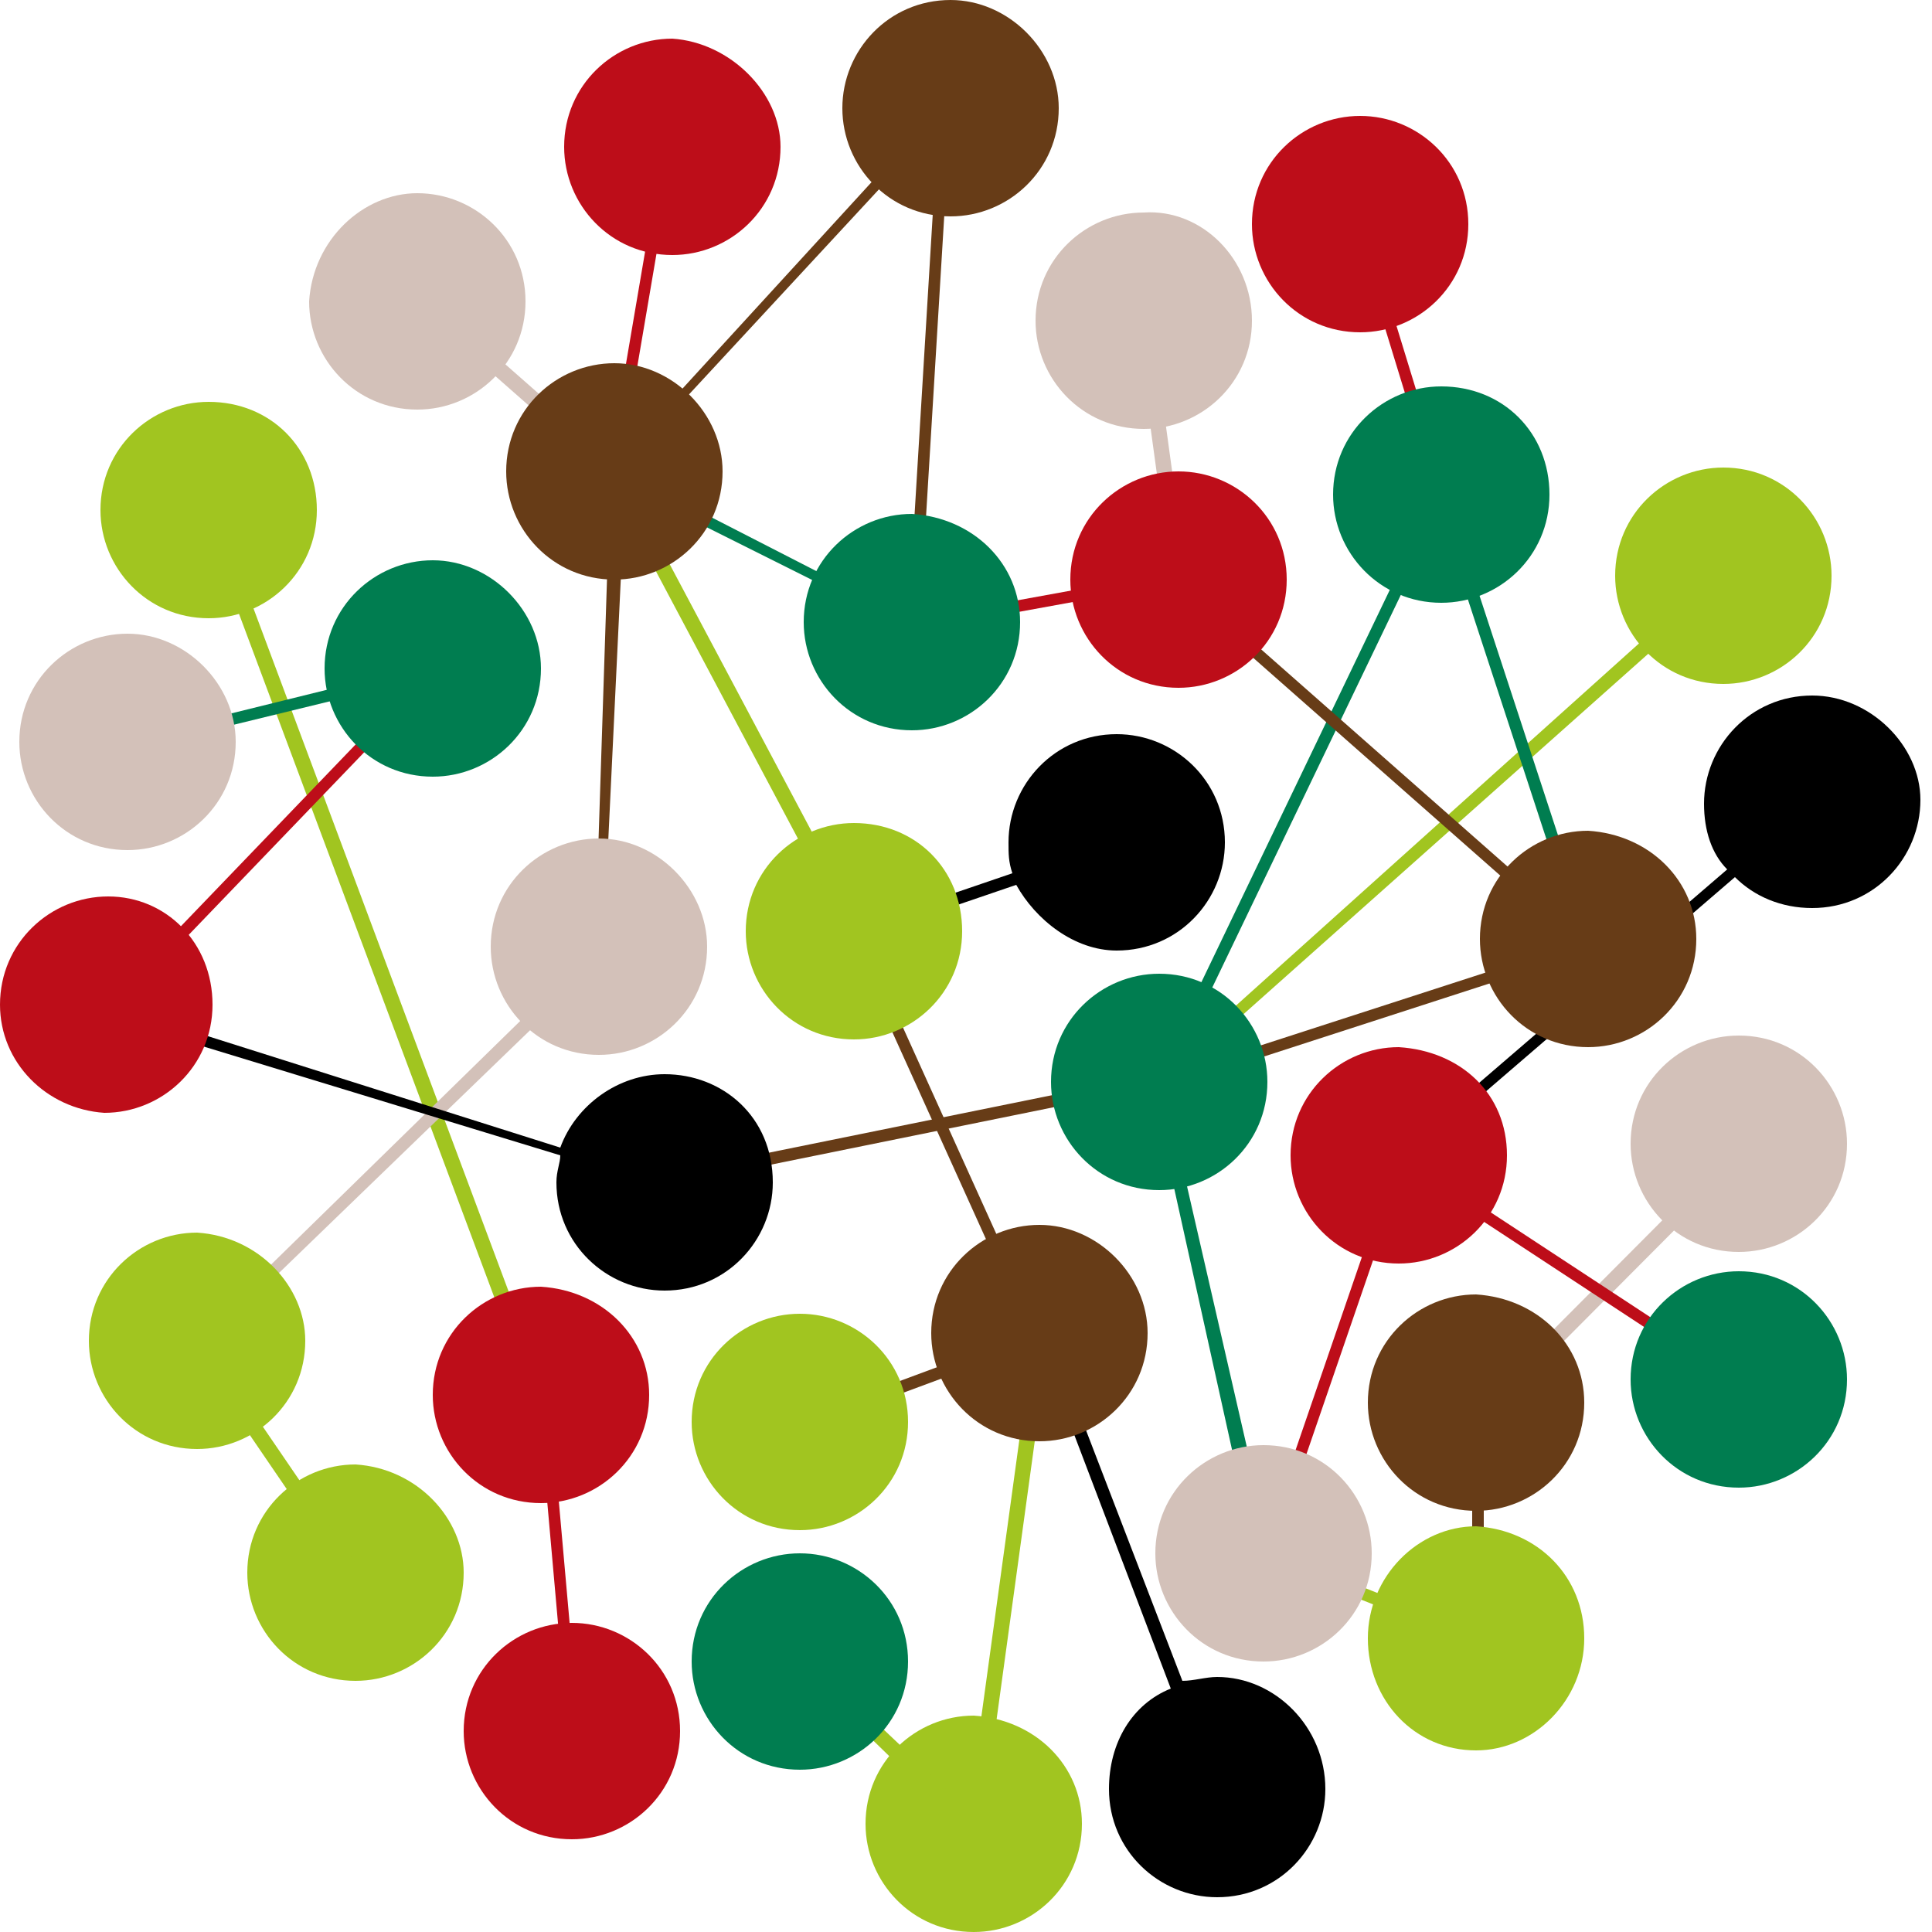 <?xml version="1.0" encoding="utf-8"?>
<!-- Generator: Adobe Illustrator 22.0.1, SVG Export Plug-In . SVG Version: 6.00 Build 0)  -->
<svg version="1.1" id="Laag_1" xmlns="http://www.w3.org/2000/svg" xmlns:xlink="http://www.w3.org/1999/xlink" x="0px" y="0px"
	 viewBox="0 0 50 50" style="enable-background:new 0 0 50 50;" xml:space="preserve">
<style type="text/css">
	.st0{fill:#A1C520;}
	.st1{fill:#D3C1B9;}
	.st2{fill:#BD0D19;}
	.st3{fill:#673C17;}
	.st4{fill:#007D50;}
</style>
<g>
	<g>
		<polygon class="st0" points="44.7,14.6 29.9,27.9 30.1,28.1 44.7,15.1 		"/>
		
			<rect x="37.1" y="33.6" transform="matrix(0.706 -0.709 0.709 0.706 -11.843 39.033)" class="st1" width="7.9" height="0.4"/>
		<rect x="9.4" y="11.9" transform="matrix(0.937 -0.35 0.35 0.937 -7.949 4.916)" class="st0" width="0.4" height="25.1"/>
		
			<rect x="1.2" y="21.5" transform="matrix(0.693 -0.721 0.721 0.693 -13.424 11.781)" class="st2" width="11.9" height="0.3"/>
		<rect x="38.1" y="36.4" class="st3" width="0.3" height="6.1"/>
		<polygon class="st4" points="3,19.5 3,19.2 11.1,17.2 11.2,17.5 		"/>
		<polygon class="st3" points="23.8,16.1 23.5,16.1 24.3,2.9 24.6,2.9 		"/>
		
			<rect x="29.7" y="26.1" transform="matrix(0.951 -0.308 0.308 0.951 -6.355 12.255)" class="st3" width="11.7" height="0.3"/>
	</g>
	<g>
		<path class="st3" d="M17.2,30.7c-0.1,0-0.1-0.1-0.2-0.1c0-0.1,0-0.2,0.1-0.2l12.8-2.6c0.1,0,0.2,0,0.2,0.1c0,0.1,0,0.2-0.1,0.2
			L17.2,30.7L17.2,30.7"/>
		<path class="st4" d="M30,28.1L30,28.1c-0.2-0.1-0.2-0.2-0.1-0.2l7.3-15.2c0-0.1,0.1-0.1,0.2-0.1c0.1,0,0.1,0.1,0.1,0.2l-7.3,15.2
			C30.1,28.1,30.1,28.1,30,28.1"/>
		<path class="st4" d="M41.1,24.5c-0.1,0-0.1,0-0.2-0.1l-3.8-11.6c0-0.1,0-0.2,0.1-0.2s0.2,0,0.2,0.1l3.8,11.6
			C41.3,24.4,41.2,24.5,41.1,24.5L41.1,24.5"/>
		<path class="st3" d="M15.8,12.4L15.8,12.4c-0.2-0.1-0.2-0.2-0.1-0.2l8.7-9.5c0.1-0.1,0.2-0.1,0.2,0c0.1,0.1,0.1,0.2,0,0.2
			L15.8,12.4C15.9,12.4,15.9,12.4,15.8,12.4"/>
		<path class="st3" d="M15.6,24.7L15.6,24.7c-0.1,0-0.2-0.1-0.2-0.2l0.4-12.3c0-0.1,0.1-0.2,0.2-0.2c0.1,0,0.2,0.1,0.2,0.2
			L15.6,24.7C15.6,24.7,15.6,24.7,15.6,24.7"/>
		<path class="st3" d="M20.8,37c-0.1,0-0.1,0-0.2-0.1c0-0.1,0-0.2,0.1-0.2l6.2-2.3c0.1,0,0.2,0,0.2,0.1c0,0.1,0,0.2-0.1,0.2L20.8,37
			L20.8,37"/>
	</g>
	<g>
		<polygon class="st4" points="23.6,16.3 15.8,12.4 15.9,12.1 23.7,16.1 		"/>
		<rect x="23.6" y="15.4" transform="matrix(0.984 -0.179 0.179 0.984 -2.351 5.099)" class="st2" width="7" height="0.3"/>
	</g>
	<g>
		<path class="st4" d="M32.7,40.4c-0.1,0-0.1-0.1-0.2-0.1l-2.7-12.2c0-0.1,0-0.2,0.1-0.2c0.1,0,0.2,0,0.2,0.1l2.8,12.2
			C32.9,40.3,32.9,40.4,32.7,40.4C32.8,40.4,32.8,40.4,32.7,40.4"/>
	</g>
	<g>
		<rect x="29.1" y="35" transform="matrix(0.325 -0.946 0.946 0.325 -9.934 56.289)" class="st2" width="10.8" height="0.3"/>
		
			<rect x="40.4" y="27.6" transform="matrix(0.549 -0.836 0.836 0.549 -9.16 48.724)" class="st2" width="0.3" height="10.5"/>
		<rect x="12.4" y="7.9" transform="matrix(0.168 -0.986 0.986 0.168 5.851 23.112)" class="st2" width="8.5" height="0.3"/>
		
			<rect x="24.5" y="23.5" transform="matrix(0.911 -0.412 0.412 0.911 -10.069 12.829)" class="st3" width="0.3" height="12.4"/>
		
			<rect x="14.3" y="36.1" transform="matrix(0.996 -8.839121e-02 8.839121e-02 0.996 -3.515 1.432)" class="st2" width="0.3" height="8.6"/>
		<rect x="36.1" y="5.7" transform="matrix(0.956 -0.293 0.293 0.956 -1.133 11.022)" class="st2" width="0.3" height="7.2"/>
		
			<rect x="35.6" y="12.6" transform="matrix(0.661 -0.75 0.75 0.661 -2.675 33.522)" class="st3" width="0.3" height="14.2"/>
	</g>
	<path d="M46.9,18c-1.6,0-2.8,1.3-2.8,2.8c0,0.7,0.2,1.3,0.6,1.7l-8.6,7.4l0.2,0.2l8.6-7.4c0.5,0.5,1.2,0.8,2,0.8
		c1.6,0,2.8-1.3,2.8-2.8C49.7,19.3,48.4,18,46.9,18"/>
	<path d="M28.9,24.6c1.6,0,2.8-1.3,2.8-2.8c0-1.6-1.3-2.8-2.8-2.8c-1.6,0-2.8,1.3-2.8,2.8c0,0.3,0,0.5,0.1,0.8L22.1,24l0.1,0.3
		l4.1-1.4C26.8,23.8,27.8,24.6,28.9,24.6"/>
	<path d="M31.5,43.4c-0.3,0-0.6,0.1-0.9,0.1l-3.5-9.1c0-0.1-0.1-0.1-0.2-0.1c-0.1,0-0.1,0.1-0.1,0.2l3.5,9.2c-1,0.4-1.6,1.4-1.6,2.6
		c0,1.6,1.3,2.8,2.8,2.8c1.6,0,2.8-1.3,2.8-2.8C34.3,44.7,33,43.4,31.5,43.4"/>
	<path class="st4" d="M14,17.3c0,1.6-1.3,2.8-2.8,2.8c-1.6,0-2.8-1.3-2.8-2.8c0-1.6,1.3-2.8,2.8-2.8S14,15.8,14,17.3"/>
	<path class="st2" d="M20.2,3.8c0,1.6-1.3,2.8-2.8,2.8c-1.6,0-2.8-1.3-2.8-2.8c0-1.6,1.3-2.8,2.8-2.8C18.9,1.1,20.2,2.4,20.2,3.8"/>
	<path class="st2" d="M17.6,44.8c0,1.6-1.3,2.8-2.8,2.8c-1.6,0-2.8-1.3-2.8-2.8c0-1.6,1.3-2.8,2.8-2.8S17.6,43.2,17.6,44.8"/>
	<path class="st4" d="M40.1,12.8c0,1.6-1.3,2.8-2.8,2.8c-1.6,0-2.8-1.3-2.8-2.8c0-1.6,1.3-2.8,2.8-2.8C38.9,10,40.1,11.2,40.1,12.8"
		/>
	<path class="st4" d="M26.4,16.1c0,1.6-1.3,2.8-2.8,2.8c-1.6,0-2.8-1.3-2.8-2.8c0-1.6,1.3-2.8,2.8-2.8
		C25.2,13.4,26.4,14.6,26.4,16.1"/>
	<path class="st3" d="M27.4,2.8c0,1.6-1.3,2.8-2.8,2.8c-1.6,0-2.8-1.3-2.8-2.8C21.8,1.3,23,0,24.6,0C26.1,0,27.4,1.3,27.4,2.8"/>
	<path class="st3" d="M43.9,24.3c0,1.6-1.3,2.8-2.8,2.8c-1.6,0-2.8-1.3-2.8-2.8c0-1.6,1.3-2.8,2.8-2.8
		C42.7,21.6,43.9,22.8,43.9,24.3"/>
	<path class="st2" d="M39,29.9c0,1.6-1.3,2.8-2.8,2.8c-1.6,0-2.8-1.3-2.8-2.8c0-1.6,1.3-2.8,2.8-2.8C37.8,27.2,39,28.3,39,29.9"/>
	<path class="st1" d="M6.1,19.2c0,1.6-1.3,2.8-2.8,2.8c-1.6,0-2.8-1.3-2.8-2.8c0-1.6,1.3-2.8,2.8-2.8S6.1,17.7,6.1,19.2"/>
	<path class="st1" d="M32.4,8.3c0,1.6-1.3,2.8-2.8,2.8c-1.6,0-2.8-1.3-2.8-2.8c0-1.6,1.3-2.8,2.8-2.8C31.1,5.4,32.4,6.7,32.4,8.3"/>
	<path class="st1" d="M13.6,7.8c0,1.6-1.3,2.8-2.8,2.8c-1.6,0-2.8-1.3-2.8-2.8C8.1,6.2,9.4,5,10.8,5C12.3,5,13.6,6.2,13.6,7.8"/>
	<path class="st1" d="M18.3,24.5c0,1.6-1.3,2.8-2.8,2.8c-1.6,0-2.8-1.3-2.8-2.8c0-1.6,1.3-2.8,2.8-2.8S18.3,23,18.3,24.5"/>
	<path class="st1" d="M47.8,29.6c0,1.6-1.3,2.8-2.8,2.8c-1.6,0-2.8-1.3-2.8-2.8c0-1.6,1.3-2.8,2.8-2.8
		C46.6,26.8,47.8,28.1,47.8,29.6"/>
	<path class="st0" d="M8.2,13.2c0,1.6-1.3,2.8-2.8,2.8c-1.6,0-2.8-1.3-2.8-2.8c0-1.6,1.3-2.8,2.8-2.8C7,10.4,8.2,11.6,8.2,13.2"/>
	<path class="st0" d="M12,40.7c0,1.6-1.3,2.8-2.8,2.8c-1.6,0-2.8-1.3-2.8-2.8c0-1.6,1.3-2.8,2.8-2.8C10.8,38,12,39.3,12,40.7"/>
	<path class="st0" d="M23.5,36.8c0,1.6-1.3,2.8-2.8,2.8c-1.6,0-2.8-1.3-2.8-2.8c0-1.6,1.3-2.8,2.8-2.8C22.2,34,23.5,35.2,23.5,36.8"
		/>
	<path class="st0" d="M47.4,14.9c0,1.6-1.3,2.8-2.8,2.8c-1.6,0-2.8-1.3-2.8-2.8c0-1.6,1.3-2.8,2.8-2.8
		C46.2,12.1,47.4,13.4,47.4,14.9"/>
	<path class="st0" d="M24.9,24.1c0,1.6-1.3,2.8-2.8,2.8c-1.6,0-2.8-1.3-2.8-2.8c0-1.6,1.3-2.8,2.8-2.8
		C23.7,21.3,24.9,22.5,24.9,24.1"/>
	<path class="st0" d="M28,47.2c0,1.6-1.3,2.8-2.8,2.8c-1.6,0-2.8-1.3-2.8-2.8c0-1.6,1.3-2.8,2.8-2.8C26.8,44.5,28,45.7,28,47.2"/>
	<path class="st4" d="M47.8,35.7c0,1.6-1.3,2.8-2.8,2.8c-1.6,0-2.8-1.3-2.8-2.8c0-1.6,1.3-2.8,2.8-2.8
		C46.6,32.9,47.8,34.2,47.8,35.7"/>
	<path class="st2" d="M38,5.8c0,1.6-1.3,2.8-2.8,2.8c-1.6,0-2.8-1.3-2.8-2.8c0-1.6,1.3-2.8,2.8-2.8C36.7,3,38,4.2,38,5.8"/>
	<g>
		<rect x="13.1" y="6.5" transform="matrix(0.661 -0.751 0.751 0.661 -2.947 13.316)" class="st1" width="0.4" height="6.9"/>
		<polygon class="st1" points="5.3,34.8 5.1,34.6 14.1,25.8 14.3,26.1 		"/>
		<rect x="29.8" y="7.5" transform="matrix(0.991 -0.136 0.136 0.991 -1.255 4.197)" class="st1" width="0.4" height="7.6"/>
		<rect x="7.2" y="34.6" transform="matrix(0.826 -0.564 0.564 0.826 -20.217 10.832)" class="st0" width="0.4" height="7"/>
		
			<rect x="21" y="39.6" transform="matrix(0.136 -0.991 0.991 0.136 -16.77 60.346)" class="st0" width="10.5" height="0.4"/>
		
			<rect x="18.7" y="11.3" transform="matrix(0.883 -0.469 0.469 0.883 -6.225 10.962)" class="st0" width="0.4" height="13.3"/>
		<polygon class="st0" points="37.1,41.8 37,42.1 32.7,40.4 32.8,40.1 		"/>
		<polygon class="st0" points="24.6,46.4 24.3,46.7 20.6,43.1 20.8,42.8 		"/>
	</g>
	<g>
		<path class="st3" d="M18.7,12.2c0,1.6-1.3,2.8-2.8,2.8c-1.6,0-2.8-1.3-2.8-2.8c0-1.6,1.3-2.8,2.8-2.8
			C17.4,9.4,18.7,10.7,18.7,12.2"/>
		<path class="st4" d="M32.8,28c0,1.6-1.3,2.8-2.8,2.8c-1.6,0-2.8-1.3-2.8-2.8c0-1.6,1.3-2.8,2.8-2.8C31.6,25.2,32.8,26.5,32.8,28"
			/>
		<path class="st2" d="M33.3,15c0,1.6-1.3,2.8-2.8,2.8c-1.6,0-2.8-1.3-2.8-2.8c0-1.6,1.3-2.8,2.8-2.8C32,12.2,33.3,13.4,33.3,15"/>
		<path class="st2" d="M16.8,36.1c0,1.6-1.3,2.8-2.8,2.8c-1.6,0-2.8-1.3-2.8-2.8c0-1.6,1.3-2.8,2.8-2.8
			C15.6,33.4,16.8,34.6,16.8,36.1"/>
		<path class="st3" d="M29.7,34.5c0,1.6-1.3,2.8-2.8,2.8c-1.6,0-2.8-1.3-2.8-2.8c0-1.6,1.3-2.8,2.8-2.8C28.4,31.7,29.7,33,29.7,34.5
			"/>
		<path class="st3" d="M41,36.3c0,1.6-1.3,2.8-2.8,2.8c-1.6,0-2.8-1.3-2.8-2.8c0-1.6,1.3-2.8,2.8-2.8C39.8,33.6,41,34.8,41,36.3"/>
		<path class="st1" d="M35.5,40.2c0,1.6-1.3,2.8-2.8,2.8c-1.6,0-2.8-1.3-2.8-2.8c0-1.6,1.3-2.8,2.8-2.8
			C34.3,37.4,35.5,38.7,35.5,40.2"/>
		<path class="st0" d="M41,42.4c0,1.6-1.3,2.9-2.8,2.9c-1.6,0-2.8-1.3-2.8-2.9s1.3-2.9,2.8-2.9C39.8,39.6,41,40.8,41,42.4"/>
		<path class="st4" d="M23.5,43c0,1.6-1.3,2.8-2.8,2.8c-1.6,0-2.8-1.3-2.8-2.8c0-1.6,1.3-2.8,2.8-2.8S23.5,41.4,23.5,43"/>
		<path class="st0" d="M7.9,34.7c0,1.6-1.3,2.8-2.8,2.8c-1.6,0-2.8-1.3-2.8-2.8c0-1.6,1.3-2.8,2.8-2.8C6.7,32,7.9,33.3,7.9,34.7"/>
		<path d="M17.2,27.8c-1.2,0-2.3,0.8-2.7,1.9L2.8,26l-0.1,0.3l11.8,3.6c0,0.2-0.1,0.4-0.1,0.7c0,1.6,1.3,2.8,2.8,2.8
			c1.6,0,2.8-1.3,2.8-2.8C20,28.9,18.7,27.8,17.2,27.8"/>
		<path class="st2" d="M5.5,26c0,1.6-1.3,2.8-2.8,2.8C1.2,28.7,0,27.5,0,26c0-1.6,1.3-2.8,2.8-2.8C4.3,23.2,5.5,24.4,5.5,26"/>
	</g>
</g>
</svg>
